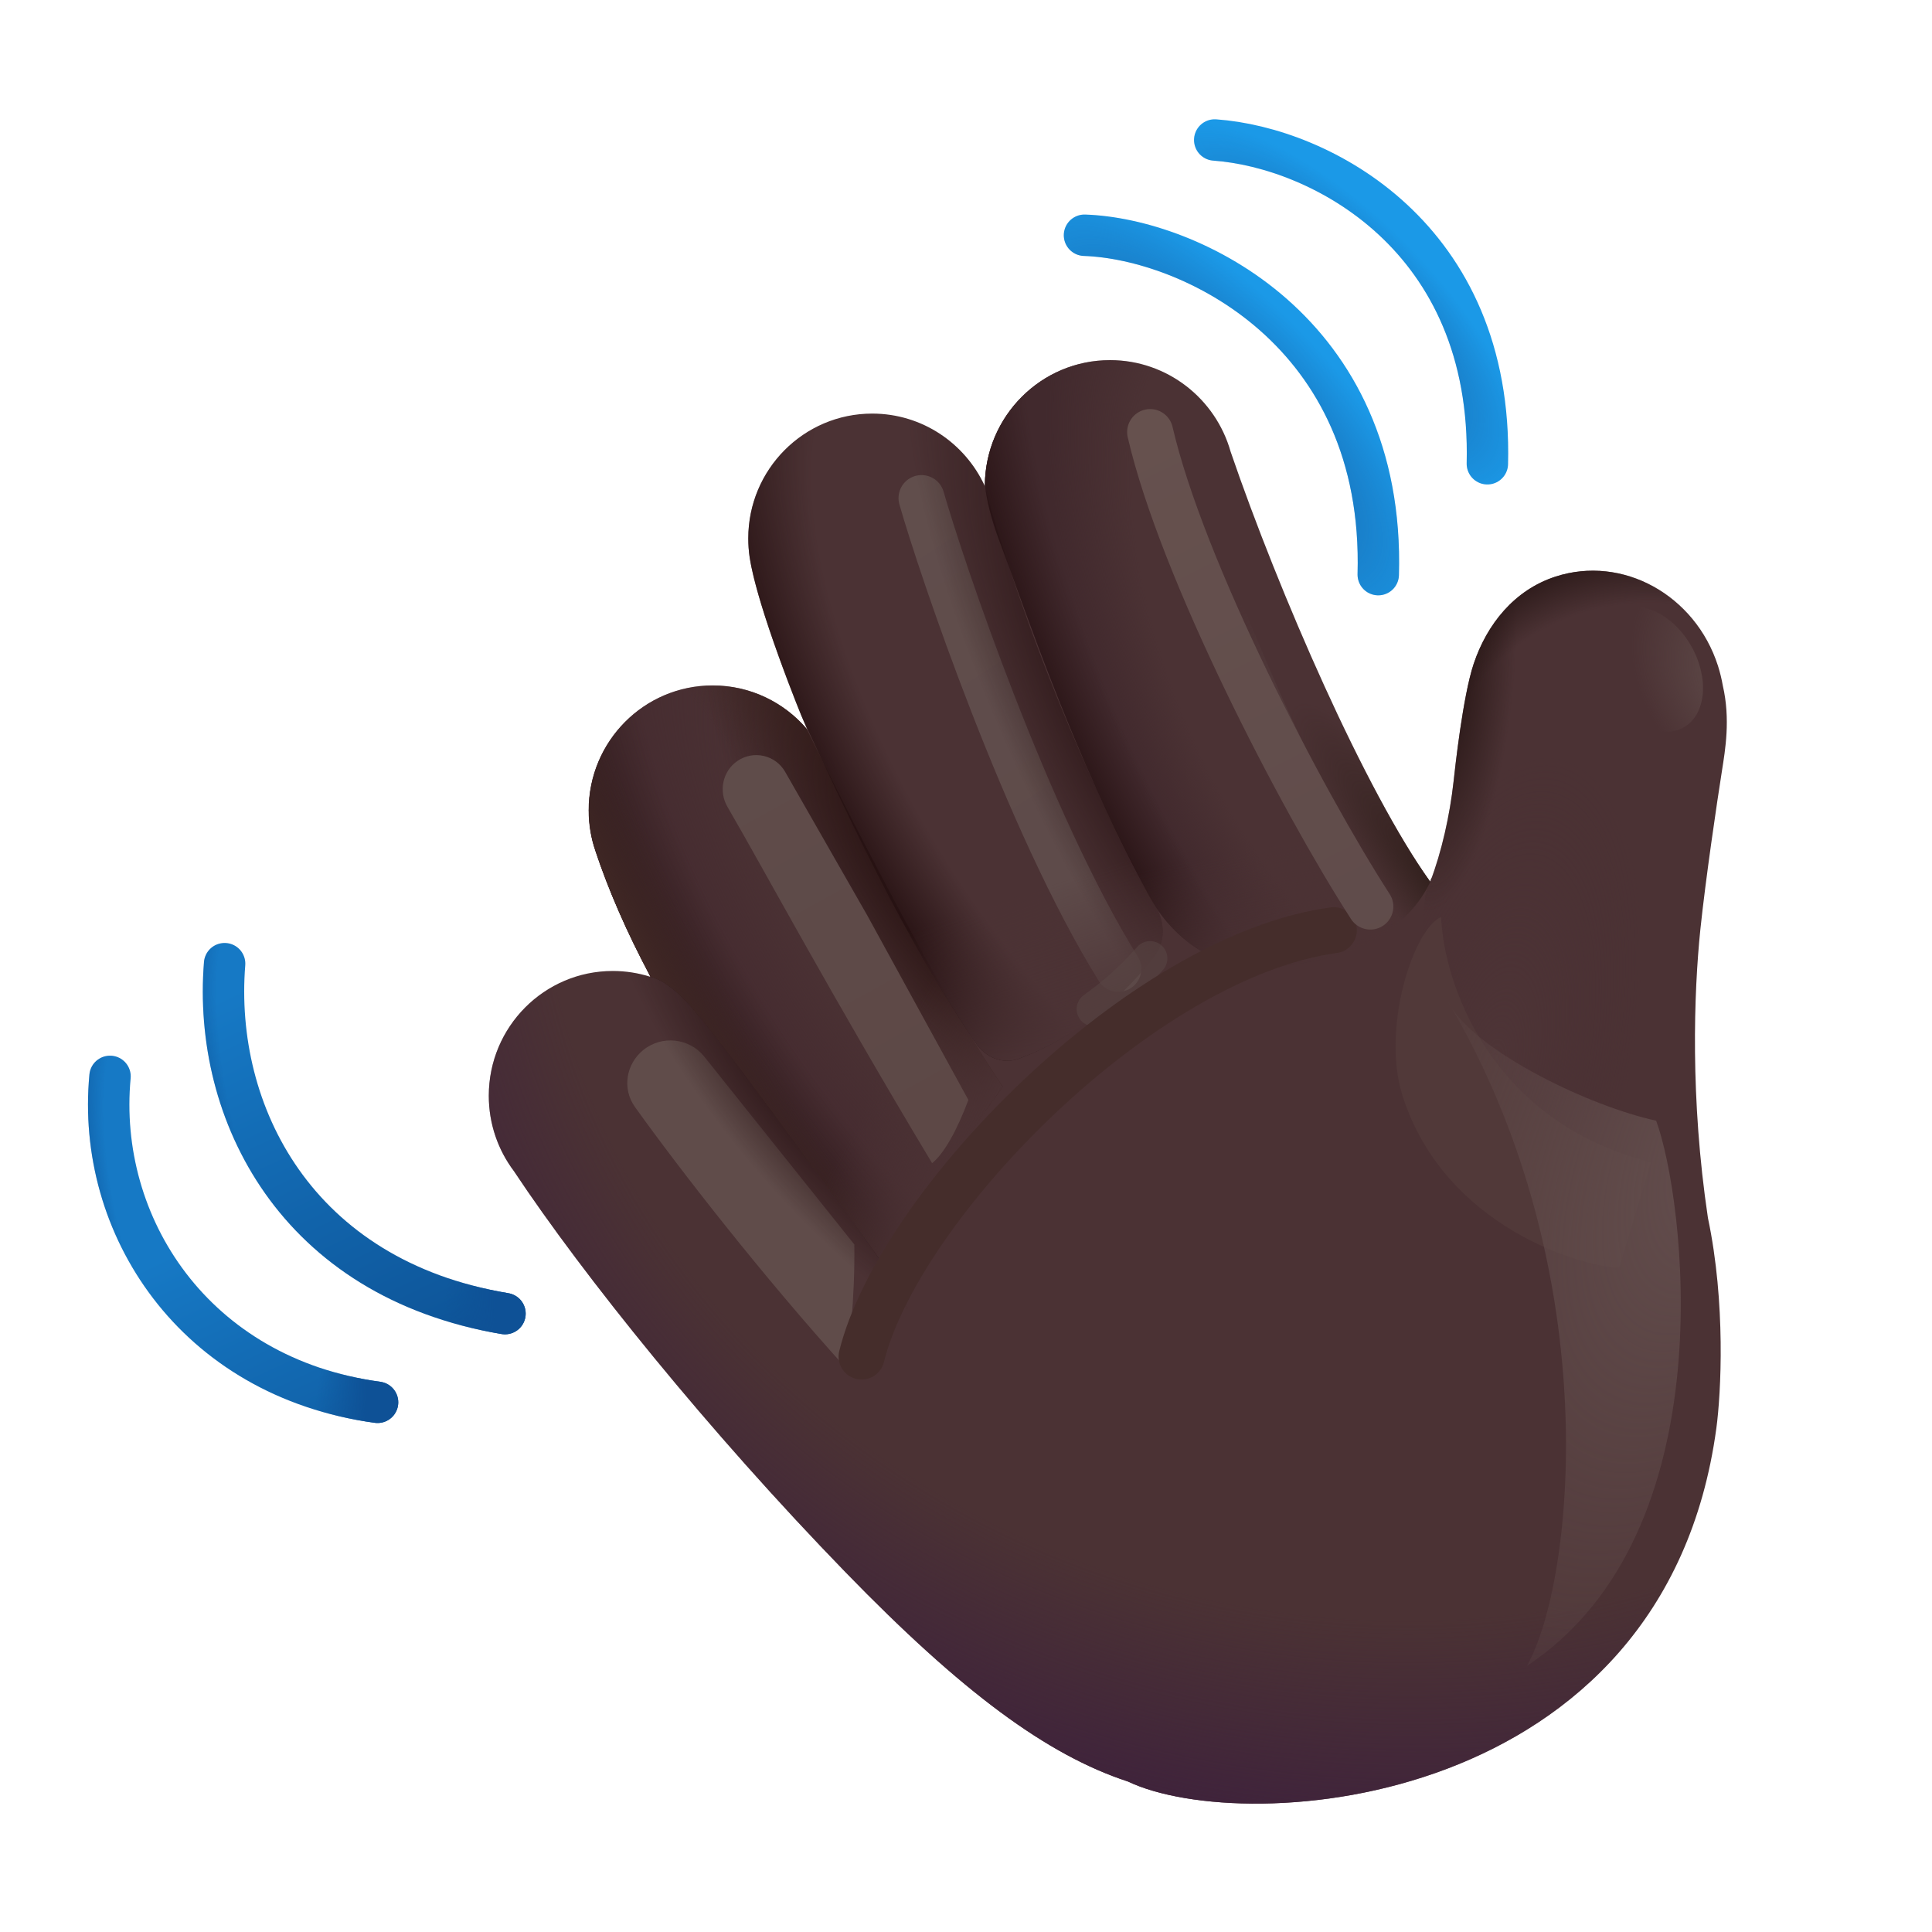 <svg width="42" height="42" viewBox="0 0 42 42" fill="none" xmlns="http://www.w3.org/2000/svg">
<path d="M24.133 7.829C25.379 7.829 26.429 8.671 26.753 9.82C27.796 12.868 29.687 17.207 31.091 19.169C31.34 18.522 31.519 17.713 31.598 17.001C31.625 16.754 31.797 15.15 32.036 14.433C32.325 13.569 32.92 12.826 33.814 12.535C35.27 12.062 36.852 12.93 37.347 14.474C37.392 14.616 37.427 14.759 37.452 14.902C37.622 15.636 37.504 16.31 37.434 16.755C37.325 17.445 37.08 19.101 36.965 20.2C36.823 21.574 36.741 23.881 37.129 26.476C37.52 28.329 37.414 30.297 37.312 31.049C36.19 39.332 27.081 39.949 24.519 38.728C22.774 38.157 20.923 36.798 18.378 34.176C15.402 31.111 12.684 27.738 11.171 25.457C10.829 25.002 10.626 24.435 10.626 23.821C10.626 22.323 11.832 21.108 13.321 21.108C13.606 21.108 13.88 21.153 14.138 21.235C13.647 20.271 13.251 19.429 12.942 18.497C12.847 18.22 12.796 17.923 12.796 17.614C12.796 16.116 14.002 14.901 15.49 14.901C16.316 14.901 17.054 15.275 17.549 15.863C17.393 15.512 16.461 13.196 16.297 12.116C16.277 11.982 16.267 11.844 16.267 11.704C16.267 10.206 17.473 8.991 18.961 8.991C20.047 8.991 20.983 9.638 21.41 10.57C21.41 9.056 22.629 7.829 24.133 7.829Z" fill="#4B3234"/>
<path d="M24.133 7.829C25.379 7.829 26.429 8.671 26.753 9.82C27.796 12.868 29.687 17.207 31.091 19.169C31.34 18.522 31.519 17.713 31.598 17.001C31.625 16.754 31.797 15.15 32.036 14.433C32.325 13.569 32.92 12.826 33.814 12.535C35.27 12.062 36.852 12.93 37.347 14.474C37.392 14.616 37.427 14.759 37.452 14.902C37.622 15.636 37.504 16.31 37.434 16.755C37.325 17.445 37.08 19.101 36.965 20.2C36.823 21.574 36.741 23.881 37.129 26.476C37.52 28.329 37.414 30.297 37.312 31.049C36.19 39.332 27.081 39.949 24.519 38.728C22.774 38.157 20.923 36.798 18.378 34.176C15.402 31.111 12.684 27.738 11.171 25.457C10.829 25.002 10.626 24.435 10.626 23.821C10.626 22.323 11.832 21.108 13.321 21.108C13.606 21.108 13.88 21.153 14.138 21.235C13.647 20.271 13.251 19.429 12.942 18.497C12.847 18.22 12.796 17.923 12.796 17.614C12.796 16.116 14.002 14.901 15.49 14.901C16.316 14.901 17.054 15.275 17.549 15.863C17.393 15.512 16.461 13.196 16.297 12.116C16.277 11.982 16.267 11.844 16.267 11.704C16.267 10.206 17.473 8.991 18.961 8.991C20.047 8.991 20.983 9.638 21.41 10.57C21.41 9.056 22.629 7.829 24.133 7.829Z" fill="url(#paint0_radial_57_125)"/>
<path d="M21.41 10.537C21.447 10.863 21.543 11.28 21.738 11.792C21.823 12.015 21.926 12.3 22.048 12.636C22.628 14.238 23.62 16.978 24.98 19.474C25.493 20.415 26.429 21.075 27.493 21.025C28.896 20.959 30.507 20.493 31.125 19.103L31.121 19.09C31.111 19.116 31.101 19.143 31.091 19.169C29.687 17.207 27.796 12.868 26.754 9.82C26.43 8.671 25.379 7.829 24.134 7.829C22.64 7.829 21.428 9.038 21.41 10.537Z" fill="url(#paint1_radial_57_125)"/>
<path d="M21.41 10.537C21.447 10.863 21.543 11.28 21.738 11.792C21.823 12.015 21.926 12.3 22.048 12.636C22.628 14.238 23.62 16.978 24.98 19.474C25.493 20.415 26.429 21.075 27.493 21.025C28.896 20.959 30.507 20.493 31.125 19.103L31.121 19.09C31.111 19.116 31.101 19.143 31.091 19.169C29.687 17.207 27.796 12.868 26.754 9.82C26.43 8.671 25.379 7.829 24.134 7.829C22.64 7.829 21.428 9.038 21.41 10.537Z" fill="url(#paint2_radial_57_125)"/>
<path d="M21.41 10.537C21.447 10.863 21.543 11.28 21.738 11.792C21.823 12.015 21.926 12.3 22.048 12.636C22.628 14.238 23.62 16.978 24.98 19.474C25.493 20.415 26.429 21.075 27.493 21.025C28.896 20.959 30.507 20.493 31.125 19.103L31.121 19.09C31.111 19.116 31.101 19.143 31.091 19.169C29.687 17.207 27.796 12.868 26.754 9.82C26.43 8.671 25.379 7.829 24.134 7.829C22.64 7.829 21.428 9.038 21.41 10.537Z" fill="url(#paint3_linear_57_125)"/>
<path d="M21.41 10.537C21.447 10.863 21.543 11.28 21.738 11.792C21.823 12.015 21.926 12.3 22.048 12.636C22.628 14.238 23.62 16.978 24.98 19.474C25.493 20.415 26.429 21.075 27.493 21.025C28.896 20.959 30.507 20.493 31.125 19.103L31.121 19.09C31.111 19.116 31.101 19.143 31.091 19.169C29.687 17.207 27.796 12.868 26.754 9.82C26.43 8.671 25.379 7.829 24.134 7.829C22.64 7.829 21.428 9.038 21.41 10.537Z" fill="url(#paint4_linear_57_125)"/>
<path d="M21.41 10.537C21.447 10.863 21.543 11.28 21.738 11.792C21.823 12.015 21.926 12.3 22.048 12.636C22.628 14.238 23.62 16.978 24.98 19.474C25.493 20.415 26.429 21.075 27.493 21.025C28.896 20.959 30.507 20.493 31.125 19.103L31.121 19.09C31.111 19.116 31.101 19.143 31.091 19.169C29.687 17.207 27.796 12.868 26.754 9.82C26.43 8.671 25.379 7.829 24.134 7.829C22.64 7.829 21.428 9.038 21.41 10.537Z" fill="url(#paint5_radial_57_125)"/>
<g filter="url(#filter0_f_57_125)">
<path d="M18.389 29.74C16.575 27.736 14.78 25.428 13.804 24.066C13.521 23.671 13.607 23.13 13.986 22.825C14.392 22.499 14.987 22.565 15.312 22.972L18.572 27.053C18.589 28.235 18.457 29.337 18.389 29.74Z" fill="#604C4A"/>
</g>
<g filter="url(#filter1_f_57_125)">
<path d="M20.033 10.828C20.454 12.305 22.328 17.87 24.311 21.061" stroke="url(#paint6_linear_57_125)" stroke-linecap="round"/>
</g>
<g filter="url(#filter2_f_57_125)">
<path d="M26.735 13.392C27.183 14.444 28.259 17.21 29.79 19.441" stroke="url(#paint7_linear_57_125)" stroke-width="0.7" stroke-linecap="round"/>
</g>
<path d="M12.947 18.497C12.852 18.22 12.801 17.923 12.801 17.614C12.801 16.116 14.007 14.901 15.495 14.901C16.306 14.901 17.034 15.262 17.528 15.833C18.877 18.57 20.538 21.763 21.8 23.625C20.196 25.819 19.81 26.927 19.478 27.87C18.459 26.441 16.328 23.533 15.567 22.559C15.158 22.036 14.66 21.369 14.146 21.236C13.606 20.236 13.214 19.304 12.947 18.497Z" fill="url(#paint8_radial_57_125)"/>
<path d="M12.947 18.497C12.852 18.22 12.801 17.923 12.801 17.614C12.801 16.116 14.007 14.901 15.495 14.901C16.306 14.901 17.034 15.262 17.528 15.833C18.877 18.57 20.538 21.763 21.8 23.625C20.196 25.819 19.81 26.927 19.478 27.87C18.459 26.441 16.328 23.533 15.567 22.559C15.158 22.036 14.66 21.369 14.146 21.236C13.606 20.236 13.214 19.304 12.947 18.497Z" fill="url(#paint9_radial_57_125)"/>
<path d="M12.947 18.497C12.852 18.22 12.801 17.923 12.801 17.614C12.801 16.116 14.007 14.901 15.495 14.901C16.306 14.901 17.034 15.262 17.528 15.833C18.877 18.57 20.538 21.763 21.8 23.625C20.196 25.819 19.81 26.927 19.478 27.87C18.459 26.441 16.328 23.533 15.567 22.559C15.158 22.036 14.66 21.369 14.146 21.236C13.606 20.236 13.214 19.304 12.947 18.497Z" fill="url(#paint10_radial_57_125)"/>
<path d="M12.947 18.497C12.852 18.22 12.801 17.923 12.801 17.614C12.801 16.116 14.007 14.901 15.495 14.901C16.306 14.901 17.034 15.262 17.528 15.833C18.877 18.57 20.538 21.763 21.8 23.625C20.196 25.819 19.81 26.927 19.478 27.87C18.459 26.441 16.328 23.533 15.567 22.559C15.158 22.036 14.66 21.369 14.146 21.236C13.606 20.236 13.214 19.304 12.947 18.497Z" fill="url(#paint11_radial_57_125)"/>
<path d="M12.947 18.497C12.852 18.22 12.801 17.923 12.801 17.614C12.801 16.116 14.007 14.901 15.495 14.901C16.306 14.901 17.034 15.262 17.528 15.833C18.877 18.57 20.538 21.763 21.8 23.625C20.196 25.819 19.81 26.927 19.478 27.87C18.459 26.441 16.328 23.533 15.567 22.559C15.158 22.036 14.66 21.369 14.146 21.236C13.606 20.236 13.214 19.304 12.947 18.497Z" fill="url(#paint12_linear_57_125)"/>
<g filter="url(#filter3_f_57_125)">
<path d="M20.263 25.286C18.043 21.588 16.614 18.914 15.815 17.541C15.617 17.203 15.708 16.763 16.032 16.542C16.381 16.303 16.859 16.413 17.069 16.78L18.853 19.899L21.052 23.912C20.807 24.568 20.522 25.081 20.263 25.286Z" fill="url(#paint13_linear_57_125)"/>
</g>
<path d="M31.086 19.162C31.087 19.164 31.089 19.166 31.091 19.169C31.34 18.522 31.52 17.713 31.598 17.001C31.599 16.994 31.6 16.986 31.601 16.977C31.635 16.665 31.803 15.13 32.036 14.433C32.325 13.569 32.92 12.826 33.814 12.535C35.27 12.062 36.852 12.93 37.347 14.474C37.393 14.616 37.427 14.759 37.452 14.902C37.616 15.608 37.513 16.259 37.442 16.703C37.439 16.721 37.437 16.738 37.434 16.755C37.325 17.445 37.08 19.101 36.966 20.2C36.843 21.382 36.766 23.255 36.993 25.406C34.032 25.98 32.214 24.097 31.601 23.01C30.937 21.835 30.8 19.601 31.086 19.162Z" fill="url(#paint14_radial_57_125)"/>
<path d="M31.086 19.162C31.087 19.164 31.089 19.166 31.091 19.169C31.34 18.522 31.52 17.713 31.598 17.001C31.599 16.994 31.6 16.986 31.601 16.977C31.635 16.665 31.803 15.13 32.036 14.433C32.325 13.569 32.92 12.826 33.814 12.535C35.27 12.062 36.852 12.93 37.347 14.474C37.393 14.616 37.427 14.759 37.452 14.902C37.616 15.608 37.513 16.259 37.442 16.703C37.439 16.721 37.437 16.738 37.434 16.755C37.325 17.445 37.08 19.101 36.966 20.2C36.843 21.382 36.766 23.255 36.993 25.406C34.032 25.98 32.214 24.097 31.601 23.01C30.937 21.835 30.8 19.601 31.086 19.162Z" fill="url(#paint15_radial_57_125)"/>
<path d="M31.086 19.162C31.087 19.164 31.089 19.166 31.091 19.169C31.34 18.522 31.52 17.713 31.598 17.001C31.599 16.994 31.6 16.986 31.601 16.977C31.635 16.665 31.803 15.13 32.036 14.433C32.325 13.569 32.92 12.826 33.814 12.535C35.27 12.062 36.852 12.93 37.347 14.474C37.393 14.616 37.427 14.759 37.452 14.902C37.616 15.608 37.513 16.259 37.442 16.703C37.439 16.721 37.437 16.738 37.434 16.755C37.325 17.445 37.08 19.101 36.966 20.2C36.843 21.382 36.766 23.255 36.993 25.406C34.032 25.98 32.214 24.097 31.601 23.01C30.937 21.835 30.8 19.601 31.086 19.162Z" fill="url(#paint16_radial_57_125)"/>
<g filter="url(#filter4_f_57_125)">
<ellipse rx="1.01" ry="1.449" transform="matrix(0.867 -0.499 0.494 0.87 35.891 14.55)" fill="url(#paint17_radial_57_125)"/>
</g>
<g filter="url(#filter5_f_57_125)">
<path d="M35.891 25.266C32.371 24.38 31.383 21.342 31.328 19.934C30.717 20.207 30.024 22.374 30.493 23.83C31.409 26.678 34.384 27.535 35.199 27.562L35.891 25.266Z" fill="#513939"/>
</g>
<g filter="url(#filter6_f_57_125)">
<path d="M31.564 21.921C31.532 21.873 31.505 21.826 31.481 21.779C31.509 21.826 31.536 21.874 31.564 21.921C32.223 22.917 34.564 24.05 36.003 24.363C36.601 25.963 37.592 33.305 33.192 36.217C34.216 34.413 34.932 27.753 31.564 21.921Z" fill="url(#paint18_radial_57_125)"/>
</g>
<path d="M17.417 15.549C18.411 17.698 19.652 20.385 21.212 22.677C21.422 22.985 21.795 23.144 22.145 23.017C22.969 22.719 24.17 22.015 25.104 20.772C25.331 20.469 25.325 20.06 25.138 19.731C24.037 17.791 22.408 14.198 21.393 10.535C20.959 9.622 20.034 8.991 18.961 8.991C17.473 8.991 16.267 10.206 16.267 11.704C16.267 11.844 16.277 11.982 16.297 12.116C16.434 13.02 17.11 14.79 17.417 15.549Z" fill="url(#paint19_radial_57_125)"/>
<path d="M17.417 15.549C18.411 17.698 19.652 20.385 21.212 22.677C21.422 22.985 21.795 23.144 22.145 23.017C22.969 22.719 24.17 22.015 25.104 20.772C25.331 20.469 25.325 20.06 25.138 19.731C24.037 17.791 22.408 14.198 21.393 10.535C20.959 9.622 20.034 8.991 18.961 8.991C17.473 8.991 16.267 10.206 16.267 11.704C16.267 11.844 16.277 11.982 16.297 12.116C16.434 13.02 17.11 14.79 17.417 15.549Z" fill="url(#paint20_radial_57_125)"/>
<path d="M17.417 15.549C18.411 17.698 19.652 20.385 21.212 22.677C21.422 22.985 21.795 23.144 22.145 23.017C22.969 22.719 24.17 22.015 25.104 20.772C25.331 20.469 25.325 20.06 25.138 19.731C24.037 17.791 22.408 14.198 21.393 10.535C20.959 9.622 20.034 8.991 18.961 8.991C17.473 8.991 16.267 10.206 16.267 11.704C16.267 11.844 16.277 11.982 16.297 12.116C16.434 13.02 17.11 14.79 17.417 15.549Z" fill="url(#paint21_linear_57_125)"/>
<g filter="url(#filter7_f_57_125)">
<path d="M23.781 21.937C24.133 21.68 24.509 21.393 25.003 20.834" stroke="#5B4847" stroke-opacity="0.5" stroke-width="0.75" stroke-linecap="round"/>
</g>
<path d="M14.138 21.235C13.88 21.153 13.606 21.108 13.321 21.108C11.832 21.108 10.626 22.323 10.626 23.821C10.626 24.435 10.829 25.002 11.171 25.457C12.479 27.429 14.689 30.219 17.188 32.92C20.288 31.458 20.013 28.485 19.484 27.853C19.474 27.882 16.844 24.192 15.567 22.559C15.546 22.532 15.525 22.505 15.503 22.477C15.107 21.969 14.634 21.362 14.146 21.236C13.958 20.888 13.956 20.879 14.138 21.235Z" fill="url(#paint22_radial_57_125)"/>
<g filter="url(#filter8_f_57_125)">
<path d="M18.73 29.49C19.544 26.209 24.8 20.795 28.996 20.221" stroke="#452D2B" stroke-linecap="round"/>
</g>
<g filter="url(#filter9_f_57_125)">
<path d="M25.003 9.393C25.696 12.387 28.283 17.37 29.79 19.708" stroke="url(#paint23_linear_57_125)" stroke-linecap="round"/>
</g>
<g filter="url(#filter10_i_57_125)">
<path d="M26.307 3.143C28.598 3.307 32.357 5.24 32.234 10.182" stroke="#1B99E7" stroke-width="0.9" stroke-linecap="round"/>
<path d="M26.307 3.143C28.598 3.307 32.357 5.24 32.234 10.182" stroke="url(#paint24_radial_57_125)" stroke-width="0.9" stroke-linecap="round"/>
</g>
<g filter="url(#filter11_i_57_125)">
<path d="M23.476 5.214C25.757 5.291 30.014 7.28 29.862 12.592" stroke="#1B99E7" stroke-width="0.9" stroke-linecap="round"/>
<path d="M23.476 5.214C25.757 5.291 30.014 7.28 29.862 12.592" stroke="url(#paint25_radial_57_125)" stroke-width="0.9" stroke-linecap="round"/>
</g>
<path d="M4.883 20.949C4.623 24.189 6.436 27.798 10.978 28.557" stroke="url(#paint26_linear_57_125)" stroke-width="0.9" stroke-linecap="round"/>
<path d="M4.883 20.949C4.623 24.189 6.436 27.798 10.978 28.557" stroke="url(#paint27_radial_57_125)" stroke-width="0.9" stroke-linecap="round"/>
<path d="M2.392 23.399C2.086 26.64 4.215 29.941 8.208 30.485" stroke="url(#paint28_linear_57_125)" stroke-width="0.9" stroke-linecap="round"/>
<path d="M2.392 23.399C2.086 26.64 4.215 29.941 8.208 30.485" stroke="url(#paint29_radial_57_125)" stroke-width="0.9" stroke-linecap="round"/>
<defs>
<filter id="filter0_f_57_125" x="12.887" y="21.868" width="6.437" height="8.622" filterUnits="userSpaceOnUse" color-interpolation-filters="sRGB">
<feFlood flood-opacity="0" result="BackgroundImageFix"/>
<feBlend mode="normal" in="SourceGraphic" in2="BackgroundImageFix" result="shape"/>
<feGaussianBlur stdDeviation="0.375" result="effect1_foregroundBlur_57_125"/>
</filter>
<filter id="filter1_f_57_125" x="18.533" y="9.328" width="7.278" height="13.234" filterUnits="userSpaceOnUse" color-interpolation-filters="sRGB">
<feFlood flood-opacity="0" result="BackgroundImageFix"/>
<feBlend mode="normal" in="SourceGraphic" in2="BackgroundImageFix" result="shape"/>
<feGaussianBlur stdDeviation="0.5" result="effect1_foregroundBlur_57_125"/>
</filter>
<filter id="filter2_f_57_125" x="25.685" y="12.341" width="5.156" height="8.15" filterUnits="userSpaceOnUse" color-interpolation-filters="sRGB">
<feFlood flood-opacity="0" result="BackgroundImageFix"/>
<feBlend mode="normal" in="SourceGraphic" in2="BackgroundImageFix" result="shape"/>
<feGaussianBlur stdDeviation="0.35" result="effect1_foregroundBlur_57_125"/>
</filter>
<filter id="filter3_f_57_125" x="14.91" y="15.615" width="6.941" height="10.471" filterUnits="userSpaceOnUse" color-interpolation-filters="sRGB">
<feFlood flood-opacity="0" result="BackgroundImageFix"/>
<feBlend mode="normal" in="SourceGraphic" in2="BackgroundImageFix" result="shape"/>
<feGaussianBlur stdDeviation="0.4" result="effect1_foregroundBlur_57_125"/>
</filter>
<filter id="filter4_f_57_125" x="34.261" y="12.693" width="3.261" height="3.716" filterUnits="userSpaceOnUse" color-interpolation-filters="sRGB">
<feFlood flood-opacity="0" result="BackgroundImageFix"/>
<feBlend mode="normal" in="SourceGraphic" in2="BackgroundImageFix" result="shape"/>
<feGaussianBlur stdDeviation="0.25" result="effect1_foregroundBlur_57_125"/>
</filter>
<filter id="filter5_f_57_125" x="29.339" y="18.934" width="7.552" height="9.629" filterUnits="userSpaceOnUse" color-interpolation-filters="sRGB">
<feFlood flood-opacity="0" result="BackgroundImageFix"/>
<feBlend mode="normal" in="SourceGraphic" in2="BackgroundImageFix" result="shape"/>
<feGaussianBlur stdDeviation="0.5" result="effect1_foregroundBlur_57_125"/>
</filter>
<filter id="filter6_f_57_125" x="29.981" y="20.279" width="8.058" height="17.438" filterUnits="userSpaceOnUse" color-interpolation-filters="sRGB">
<feFlood flood-opacity="0" result="BackgroundImageFix"/>
<feBlend mode="normal" in="SourceGraphic" in2="BackgroundImageFix" result="shape"/>
<feGaussianBlur stdDeviation="0.75" result="effect1_foregroundBlur_57_125"/>
</filter>
<filter id="filter7_f_57_125" x="22.906" y="19.959" width="2.972" height="2.852" filterUnits="userSpaceOnUse" color-interpolation-filters="sRGB">
<feFlood flood-opacity="0" result="BackgroundImageFix"/>
<feBlend mode="normal" in="SourceGraphic" in2="BackgroundImageFix" result="shape"/>
<feGaussianBlur stdDeviation="0.25" result="effect1_foregroundBlur_57_125"/>
</filter>
<filter id="filter8_f_57_125" x="16.73" y="18.221" width="14.267" height="13.27" filterUnits="userSpaceOnUse" color-interpolation-filters="sRGB">
<feFlood flood-opacity="0" result="BackgroundImageFix"/>
<feBlend mode="normal" in="SourceGraphic" in2="BackgroundImageFix" result="shape"/>
<feGaussianBlur stdDeviation="0.75" result="effect1_foregroundBlur_57_125"/>
</filter>
<filter id="filter9_f_57_125" x="23.303" y="7.692" width="8.187" height="13.716" filterUnits="userSpaceOnUse" color-interpolation-filters="sRGB">
<feFlood flood-opacity="0" result="BackgroundImageFix"/>
<feBlend mode="normal" in="SourceGraphic" in2="BackgroundImageFix" result="shape"/>
<feGaussianBlur stdDeviation="0.6" result="effect1_foregroundBlur_57_125"/>
</filter>
<filter id="filter10_i_57_125" x="25.856" y="2.593" width="6.931" height="8.039" filterUnits="userSpaceOnUse" color-interpolation-filters="sRGB">
<feFlood flood-opacity="0" result="BackgroundImageFix"/>
<feBlend mode="normal" in="SourceGraphic" in2="BackgroundImageFix" result="shape"/>
<feColorMatrix in="SourceAlpha" type="matrix" values="0 0 0 0 0 0 0 0 0 0 0 0 0 0 0 0 0 0 127 0" result="hardAlpha"/>
<feOffset dx="0.1" dy="-0.1"/>
<feGaussianBlur stdDeviation="0.25"/>
<feComposite in2="hardAlpha" operator="arithmetic" k2="-1" k3="1"/>
<feColorMatrix type="matrix" values="0 0 0 0 0.082 0 0 0 0 0.337 0 0 0 0 0.627 0 0 0 1 0"/>
<feBlend mode="normal" in2="shape" result="effect1_innerShadow_57_125"/>
</filter>
<filter id="filter11_i_57_125" x="23.025" y="4.664" width="7.39" height="8.378" filterUnits="userSpaceOnUse" color-interpolation-filters="sRGB">
<feFlood flood-opacity="0" result="BackgroundImageFix"/>
<feBlend mode="normal" in="SourceGraphic" in2="BackgroundImageFix" result="shape"/>
<feColorMatrix in="SourceAlpha" type="matrix" values="0 0 0 0 0 0 0 0 0 0 0 0 0 0 0 0 0 0 127 0" result="hardAlpha"/>
<feOffset dx="0.1" dy="-0.1"/>
<feGaussianBlur stdDeviation="0.25"/>
<feComposite in2="hardAlpha" operator="arithmetic" k2="-1" k3="1"/>
<feColorMatrix type="matrix" values="0 0 0 0 0.082 0 0 0 0 0.337 0 0 0 0 0.627 0 0 0 1 0"/>
<feBlend mode="normal" in2="shape" result="effect1_innerShadow_57_125"/>
</filter>
<radialGradient id="paint0_radial_57_125" cx="0" cy="0" r="1" gradientUnits="userSpaceOnUse" gradientTransform="translate(30.005 18.718) rotate(99.023) scale(20.835 23.17)">
<stop offset="0.788" stop-color="#3F233B" stop-opacity="0"/>
<stop offset="1" stop-color="#3F233B"/>
</radialGradient>
<radialGradient id="paint1_radial_57_125" cx="0" cy="0" r="1" gradientUnits="userSpaceOnUse" gradientTransform="translate(29.448 14.428) rotate(155.894) scale(5.354 11.299)">
<stop offset="0.719" stop-color="#41292D" stop-opacity="0"/>
<stop offset="1" stop-color="#41292D"/>
</radialGradient>
<radialGradient id="paint2_radial_57_125" cx="0" cy="0" r="1" gradientUnits="userSpaceOnUse" gradientTransform="translate(29.448 14.428) rotate(154.803) scale(6.723 16.988)">
<stop offset="0.769" stop-color="#251011" stop-opacity="0"/>
<stop offset="1" stop-color="#251011"/>
</radialGradient>
<linearGradient id="paint3_linear_57_125" x1="25.96" y1="21.568" x2="25.424" y2="18.807" gradientUnits="userSpaceOnUse">
<stop stop-color="#4B3234"/>
<stop offset="1" stop-color="#4B3234" stop-opacity="0"/>
</linearGradient>
<linearGradient id="paint4_linear_57_125" x1="31.043" y1="19.821" x2="30.348" y2="19.456" gradientUnits="userSpaceOnUse">
<stop stop-color="#4B3234"/>
<stop offset="1" stop-color="#4B3234" stop-opacity="0"/>
</linearGradient>
<radialGradient id="paint5_radial_57_125" cx="0" cy="0" r="1" gradientUnits="userSpaceOnUse" gradientTransform="translate(31.125 19.195) rotate(-127.404) scale(4.879 1.042)">
<stop stop-color="#33211E"/>
<stop offset="1" stop-color="#33211E" stop-opacity="0"/>
</radialGradient>
<linearGradient id="paint6_linear_57_125" x1="23.723" y1="18.145" x2="19.042" y2="11.086" gradientUnits="userSpaceOnUse">
<stop stop-color="#5E4B4A"/>
<stop offset="1" stop-color="#614E4C"/>
</linearGradient>
<linearGradient id="paint7_linear_57_125" x1="29.811" y1="19.113" x2="26.559" y2="13.349" gradientUnits="userSpaceOnUse">
<stop stop-color="#5B4847"/>
<stop offset="1" stop-color="#5B4847" stop-opacity="0"/>
</linearGradient>
<radialGradient id="paint8_radial_57_125" cx="0" cy="0" r="1" gradientUnits="userSpaceOnUse" gradientTransform="translate(19.992 20.18) rotate(146.274) scale(4.58 12.29)">
<stop offset="0.425" stop-color="#442A2F" stop-opacity="0"/>
<stop offset="1" stop-color="#442A2F"/>
</radialGradient>
<radialGradient id="paint9_radial_57_125" cx="0" cy="0" r="1" gradientUnits="userSpaceOnUse" gradientTransform="translate(19.992 20.18) rotate(147.655) scale(5.98 16.05)">
<stop offset="0.625" stop-color="#281514" stop-opacity="0"/>
<stop offset="1" stop-color="#281514"/>
</radialGradient>
<radialGradient id="paint10_radial_57_125" cx="0" cy="0" r="1" gradientUnits="userSpaceOnUse" gradientTransform="translate(17.428 21.386) rotate(-30.122) scale(2.894 18.376)">
<stop offset="0.504" stop-color="#432A27" stop-opacity="0"/>
<stop offset="1" stop-color="#432A27"/>
</radialGradient>
<radialGradient id="paint11_radial_57_125" cx="0" cy="0" r="1" gradientUnits="userSpaceOnUse" gradientTransform="translate(20.359 19.359) rotate(143.979) scale(2.72 7.748)">
<stop stop-color="#251011"/>
<stop offset="1" stop-color="#251011" stop-opacity="0"/>
</radialGradient>
<linearGradient id="paint12_linear_57_125" x1="21.092" y1="25.102" x2="18.845" y2="23.925" gradientUnits="userSpaceOnUse">
<stop stop-color="#4B3234"/>
<stop offset="1" stop-color="#4B3234" stop-opacity="0"/>
</linearGradient>
<linearGradient id="paint13_linear_57_125" x1="16.375" y1="16.549" x2="20.709" y2="24.404" gradientUnits="userSpaceOnUse">
<stop stop-color="#5F4C4A"/>
<stop offset="1" stop-color="#5D4846"/>
</linearGradient>
<radialGradient id="paint14_radial_57_125" cx="0" cy="0" r="1" gradientUnits="userSpaceOnUse" gradientTransform="translate(32.459 23.215) rotate(-77.736) scale(6.905 2.962)">
<stop stop-color="#4E3537"/>
<stop offset="1" stop-color="#492F33" stop-opacity="0"/>
</radialGradient>
<radialGradient id="paint15_radial_57_125" cx="0" cy="0" r="1" gradientUnits="userSpaceOnUse" gradientTransform="translate(31.522 14.971) rotate(6.004) scale(1.372 4.887)">
<stop stop-color="#261514"/>
<stop offset="1" stop-color="#261514" stop-opacity="0"/>
</radialGradient>
<radialGradient id="paint16_radial_57_125" cx="0" cy="0" r="1" gradientUnits="userSpaceOnUse" gradientTransform="translate(37.877 22.189) rotate(-115.492) scale(10.838 7.488)">
<stop offset="0.882" stop-color="#261514" stop-opacity="0"/>
<stop offset="1" stop-color="#261514"/>
</radialGradient>
<radialGradient id="paint17_radial_57_125" cx="0" cy="0" r="1" gradientUnits="userSpaceOnUse" gradientTransform="translate(1.819 1.454) rotate(167.003) scale(2.278 3.173)">
<stop stop-color="#64504E"/>
<stop offset="1" stop-color="#64504E" stop-opacity="0"/>
</radialGradient>
<radialGradient id="paint18_radial_57_125" cx="0" cy="0" r="1" gradientUnits="userSpaceOnUse" gradientTransform="translate(37.633 24.691) rotate(113.805) scale(16.049 7.986)">
<stop stop-color="#644F4E"/>
<stop offset="1" stop-color="#644F4E" stop-opacity="0"/>
</radialGradient>
<radialGradient id="paint19_radial_57_125" cx="0" cy="0" r="1" gradientUnits="userSpaceOnUse" gradientTransform="translate(23.866 16.083) rotate(149.461) scale(5.964 14.164)">
<stop offset="0.701" stop-color="#251011" stop-opacity="0"/>
<stop offset="1" stop-color="#251011"/>
</radialGradient>
<radialGradient id="paint20_radial_57_125" cx="0" cy="0" r="1" gradientUnits="userSpaceOnUse" gradientTransform="translate(24.555 15.791) rotate(154.889) scale(2.61 10.046)">
<stop stop-color="#251011"/>
<stop offset="1" stop-color="#251011" stop-opacity="0"/>
</radialGradient>
<linearGradient id="paint21_linear_57_125" x1="22.192" y1="23.276" x2="21.058" y2="19.815" gradientUnits="userSpaceOnUse">
<stop stop-color="#4C3335"/>
<stop offset="1" stop-color="#4C3335" stop-opacity="0"/>
</linearGradient>
<radialGradient id="paint22_radial_57_125" cx="0" cy="0" r="1" gradientUnits="userSpaceOnUse" gradientTransform="translate(17.833 24.035) rotate(139.852) scale(1.972 6.694)">
<stop stop-color="#251011"/>
<stop offset="1" stop-color="#251011" stop-opacity="0"/>
</radialGradient>
<linearGradient id="paint23_linear_57_125" x1="31.318" y1="21.246" x2="25.223" y2="8.974" gradientUnits="userSpaceOnUse">
<stop stop-color="#5F4B4A"/>
<stop offset="1" stop-color="#66514E"/>
</linearGradient>
<radialGradient id="paint24_radial_57_125" cx="0" cy="0" r="1" gradientUnits="userSpaceOnUse" gradientTransform="translate(28.955 6.87) rotate(-44.902) scale(2.847 7.285)">
<stop stop-color="#16579C"/>
<stop offset="0.744" stop-color="#16579C" stop-opacity="0"/>
</radialGradient>
<radialGradient id="paint25_radial_57_125" cx="0" cy="0" r="1" gradientUnits="userSpaceOnUse" gradientTransform="translate(26.329 9.121) rotate(-44.11) scale(3.026 7.74)">
<stop stop-color="#16579C"/>
<stop offset="0.862" stop-color="#16579C" stop-opacity="0"/>
</radialGradient>
<linearGradient id="paint26_linear_57_125" x1="6.304" y1="20.949" x2="10.505" y2="29.632" gradientUnits="userSpaceOnUse">
<stop stop-color="#1679C5"/>
<stop offset="1" stop-color="#0D5194"/>
</linearGradient>
<radialGradient id="paint27_radial_57_125" cx="0" cy="0" r="1" gradientUnits="userSpaceOnUse" gradientTransform="translate(7.22 24.384) rotate(164.716) scale(2.956 7.994)">
<stop offset="0.706" stop-color="#0E5196" stop-opacity="0"/>
<stop offset="1" stop-color="#0E5196"/>
</radialGradient>
<linearGradient id="paint28_linear_57_125" x1="3.743" y1="23.399" x2="8.676" y2="34.032" gradientUnits="userSpaceOnUse">
<stop offset="0.298" stop-color="#1679C5"/>
<stop offset="1" stop-color="#0D5194"/>
</linearGradient>
<radialGradient id="paint29_radial_57_125" cx="0" cy="0" r="1" gradientUnits="userSpaceOnUse" gradientTransform="translate(4.619 26.598) rotate(165.079) scale(2.819 7.457)">
<stop offset="0.706" stop-color="#0E5196" stop-opacity="0"/>
<stop offset="1" stop-color="#0E5196"/>
</radialGradient>
</defs>
</svg>
